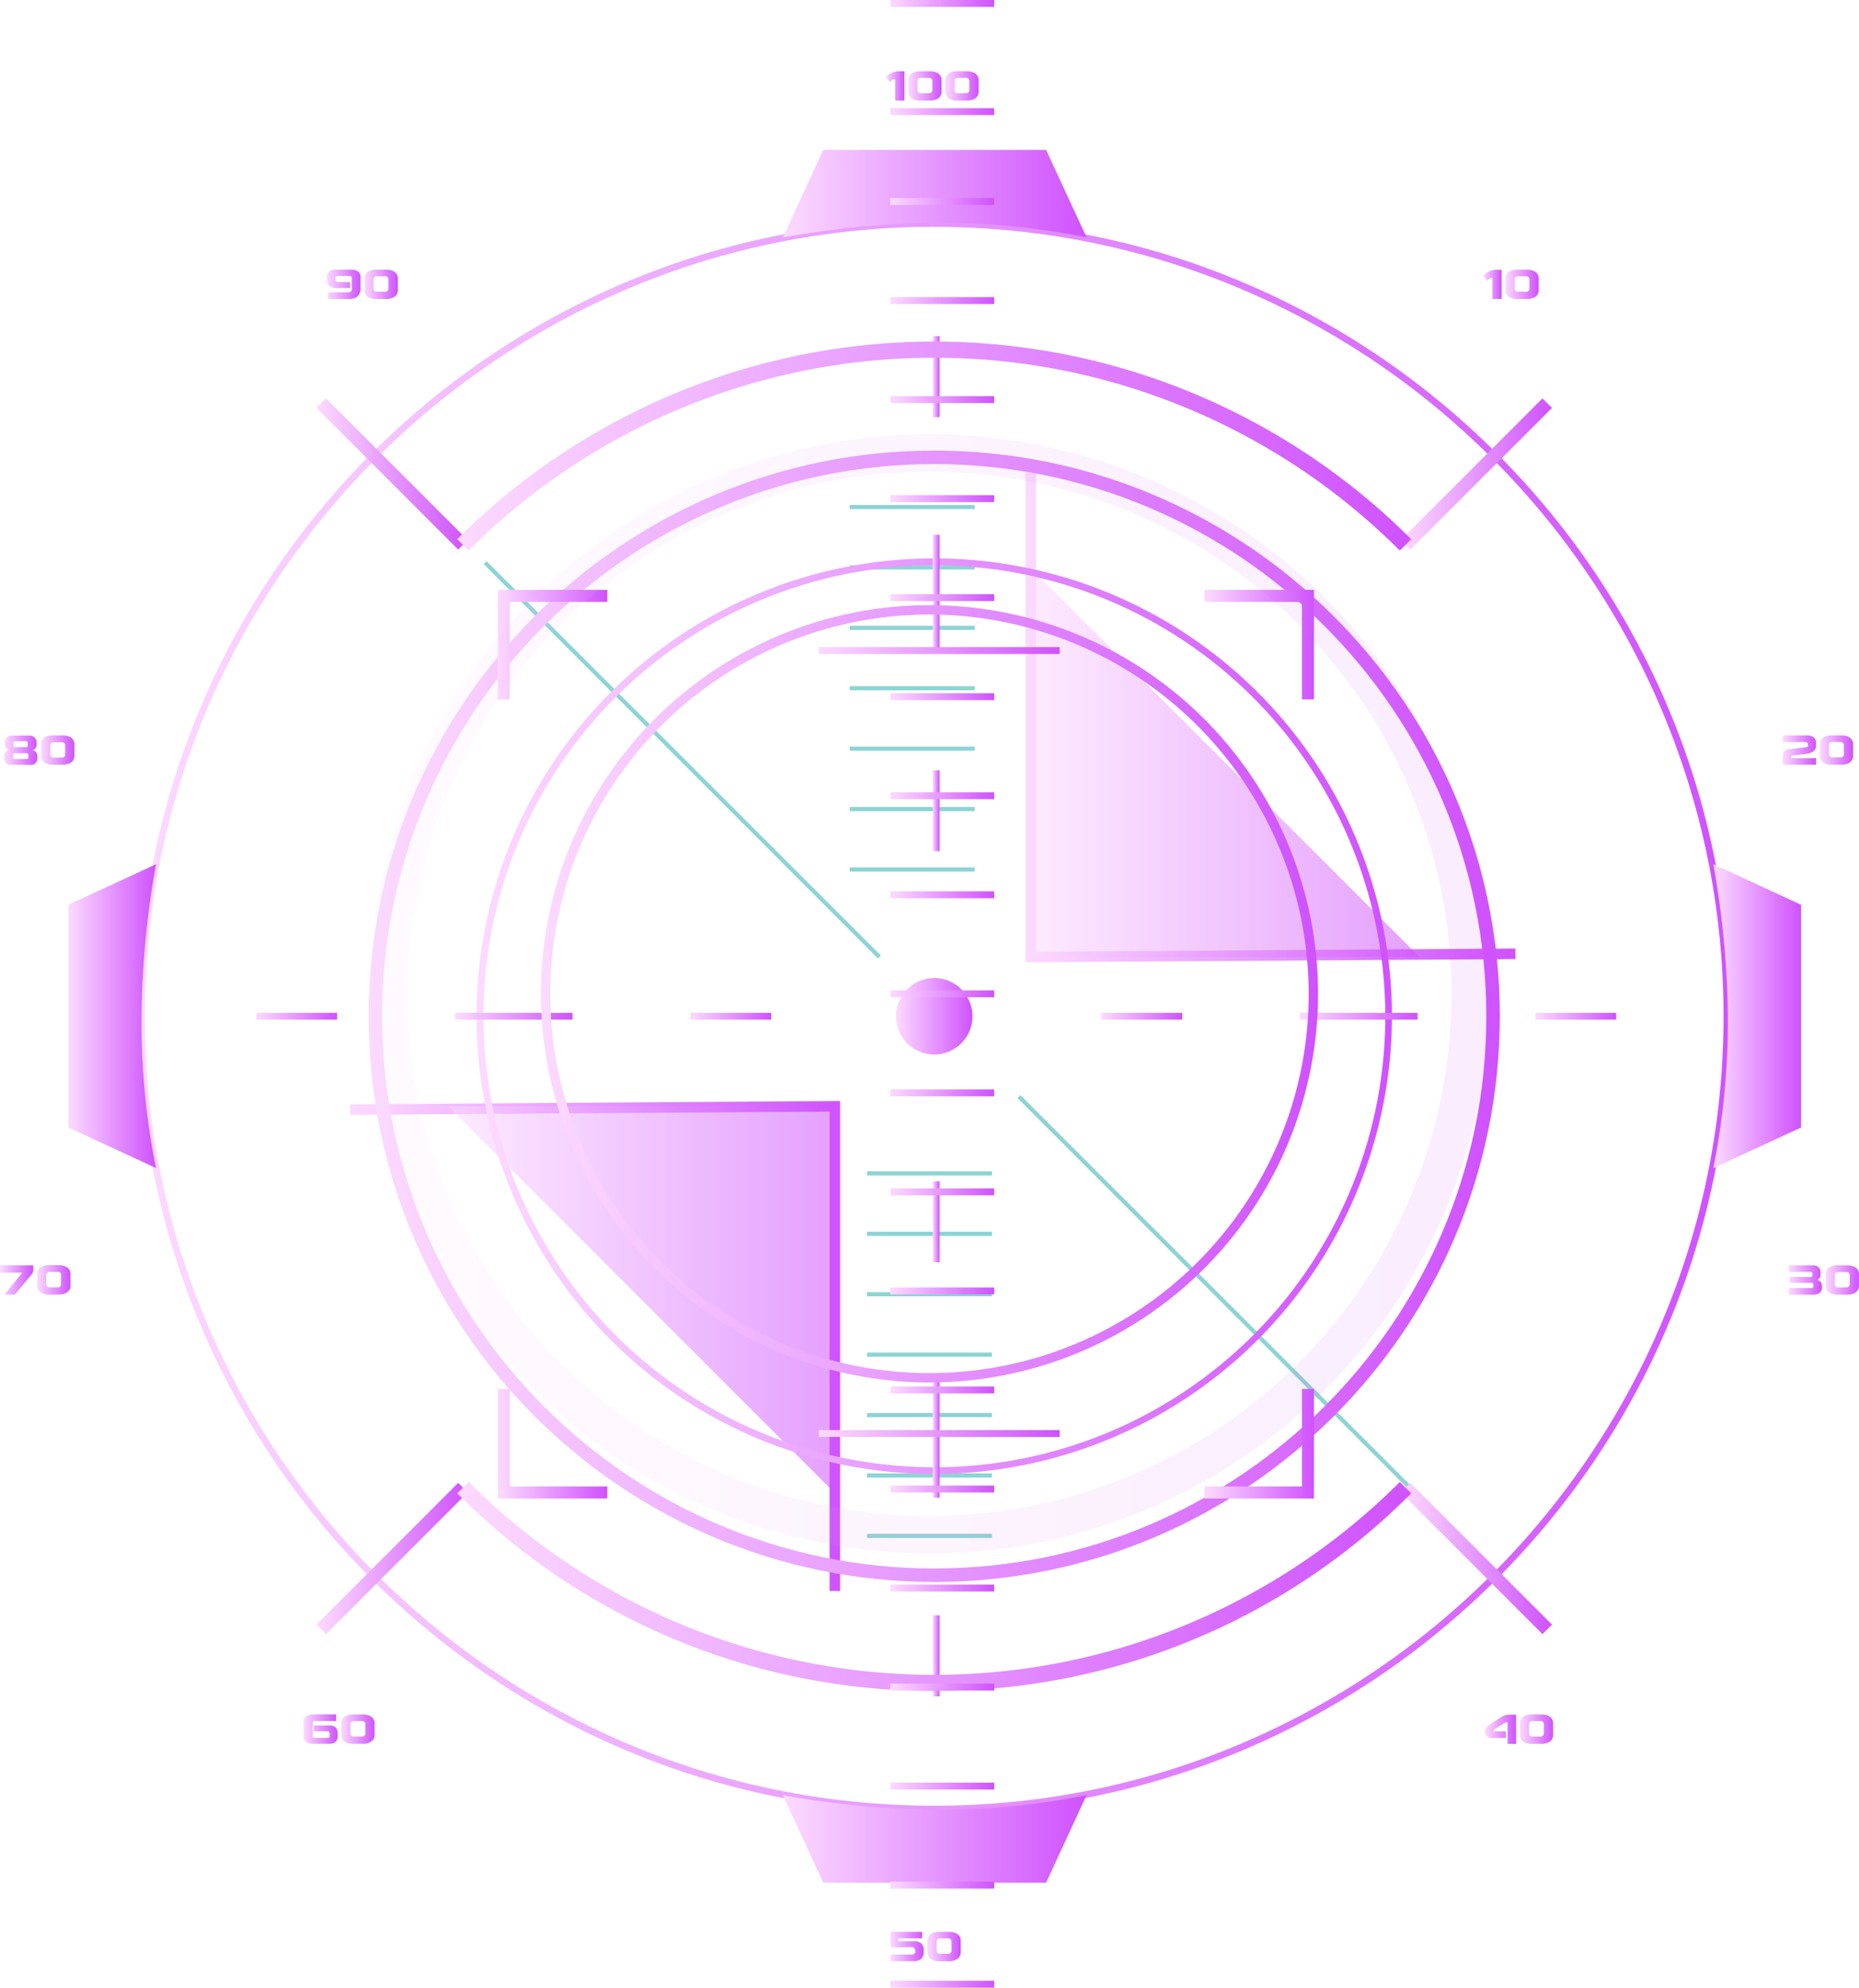 <svg xmlns="http://www.w3.org/2000/svg" xmlns:xlink="http://www.w3.org/1999/xlink" viewBox="0 0 458.95 490.62"><defs><style>.cls-1{mask:url(#mask);filter:url(#luminosity-noclip-8);}.cls-10,.cls-2,.cls-4,.cls-6,.cls-8{mix-blend-mode:multiply;}.cls-2{fill:url(#Безымянный_градиент_17);}.cls-11,.cls-3{mask:url(#mask-2);}.cls-4{fill:url(#linear-gradient);}.cls-12,.cls-5{mask:url(#mask-3);}.cls-6{fill:url(#linear-gradient-2);}.cls-7{mask:url(#mask-4);filter:url(#luminosity-noclip-9);}.cls-8{fill:url(#linear-gradient-3);}.cls-9{mask:url(#mask-5);filter:url(#luminosity-noclip-10);}.cls-10{fill:url(#linear-gradient-4);}.cls-11{filter:url(#luminosity-noclip-11);}.cls-12{filter:url(#luminosity-noclip-12);}.cls-13{fill:url(#New_Gradient_Swatch_7);}.cls-14{fill:url(#New_Gradient_Swatch_7-2);}.cls-15{opacity:0.55;}.cls-16{fill:url(#New_Gradient_Swatch_7-3);}.cls-17{fill:url(#New_Gradient_Swatch_7-4);}.cls-18,.cls-19,.cls-20,.cls-21,.cls-22,.cls-23,.cls-24,.cls-25,.cls-26,.cls-27,.cls-28,.cls-29,.cls-30,.cls-31,.cls-32,.cls-33{stroke:#8dd4d4;stroke-miterlimit:10;stroke-width:1.03px;}.cls-18{fill:url(#New_Gradient_Swatch_7-5);}.cls-19{fill:url(#New_Gradient_Swatch_7-6);}.cls-20{fill:url(#New_Gradient_Swatch_7-7);}.cls-21{fill:url(#New_Gradient_Swatch_7-8);}.cls-22{fill:url(#New_Gradient_Swatch_7-9);}.cls-23{fill:url(#New_Gradient_Swatch_7-10);}.cls-24{fill:url(#New_Gradient_Swatch_7-11);}.cls-25{fill:url(#New_Gradient_Swatch_7-12);}.cls-26{fill:url(#New_Gradient_Swatch_7-13);}.cls-27{fill:url(#New_Gradient_Swatch_7-14);}.cls-28{fill:url(#New_Gradient_Swatch_7-15);}.cls-29{fill:url(#New_Gradient_Swatch_7-16);}.cls-30{fill:url(#New_Gradient_Swatch_7-17);}.cls-31{fill:url(#New_Gradient_Swatch_7-18);}.cls-32{fill:url(#New_Gradient_Swatch_7-19);}.cls-33{fill:url(#New_Gradient_Swatch_7-20);}.cls-34{opacity:0.2;}.cls-35{mask:url(#mask-8);}.cls-36{fill:url(#New_Gradient_Swatch_7-21);}.cls-37{fill:url(#New_Gradient_Swatch_7-22);}.cls-38{fill:url(#New_Gradient_Swatch_7-23);}.cls-39{fill:url(#New_Gradient_Swatch_7-24);}.cls-40{fill:url(#New_Gradient_Swatch_7-25);}.cls-41{fill:url(#New_Gradient_Swatch_7-26);}.cls-42{fill:url(#New_Gradient_Swatch_7-27);}.cls-43{fill:url(#New_Gradient_Swatch_7-28);}.cls-44{fill:url(#New_Gradient_Swatch_7-29);}.cls-45{fill:url(#New_Gradient_Swatch_7-30);}.cls-46{fill:url(#New_Gradient_Swatch_7-31);}.cls-47{fill:url(#New_Gradient_Swatch_7-32);}.cls-48{fill:url(#New_Gradient_Swatch_7-33);}.cls-49{fill:url(#New_Gradient_Swatch_7-34);}.cls-50{fill:url(#New_Gradient_Swatch_7-35);}.cls-51{fill:url(#New_Gradient_Swatch_7-36);}.cls-52{fill:url(#New_Gradient_Swatch_7-37);}.cls-53{fill:url(#New_Gradient_Swatch_7-38);}.cls-54{fill:url(#New_Gradient_Swatch_7-39);}.cls-55{fill:url(#New_Gradient_Swatch_7-40);}.cls-56{fill:url(#New_Gradient_Swatch_7-41);}.cls-57{fill:url(#New_Gradient_Swatch_7-42);}.cls-58{fill:url(#New_Gradient_Swatch_7-43);}.cls-59{fill:url(#New_Gradient_Swatch_7-44);}.cls-60{fill:url(#New_Gradient_Swatch_7-45);}.cls-61{fill:url(#New_Gradient_Swatch_7-46);}.cls-62{fill:url(#New_Gradient_Swatch_7-47);}.cls-63{fill:url(#New_Gradient_Swatch_7-48);}.cls-64{fill:url(#New_Gradient_Swatch_7-49);}.cls-65{fill:url(#New_Gradient_Swatch_7-50);}.cls-66{fill:url(#New_Gradient_Swatch_7-51);}.cls-67{fill:url(#New_Gradient_Swatch_7-52);}.cls-68{fill:url(#New_Gradient_Swatch_7-53);}.cls-69{fill:url(#New_Gradient_Swatch_7-54);}.cls-70{fill:url(#New_Gradient_Swatch_7-55);}.cls-71{fill:url(#New_Gradient_Swatch_7-56);}.cls-72{fill:url(#New_Gradient_Swatch_7-57);}.cls-73{fill:url(#New_Gradient_Swatch_7-58);}.cls-74{fill:url(#New_Gradient_Swatch_7-59);}.cls-75{fill:url(#New_Gradient_Swatch_7-60);}.cls-76{fill:url(#New_Gradient_Swatch_7-61);}.cls-77{fill:url(#New_Gradient_Swatch_7-62);}.cls-78{fill:url(#New_Gradient_Swatch_7-63);}.cls-79{fill:url(#New_Gradient_Swatch_7-64);}.cls-80{fill:url(#New_Gradient_Swatch_7-65);}.cls-81{fill:url(#New_Gradient_Swatch_7-66);}.cls-82{fill:url(#New_Gradient_Swatch_7-67);}.cls-83{fill:url(#New_Gradient_Swatch_7-68);}.cls-84{fill:url(#New_Gradient_Swatch_7-69);}.cls-85{fill:url(#New_Gradient_Swatch_7-70);}.cls-86{fill:url(#New_Gradient_Swatch_7-71);}.cls-87{fill:url(#New_Gradient_Swatch_7-72);}.cls-88{fill:url(#New_Gradient_Swatch_7-73);}.cls-89{fill:url(#New_Gradient_Swatch_7-74);}.cls-90{fill:url(#New_Gradient_Swatch_7-75);}.cls-91{fill:url(#New_Gradient_Swatch_7-76);}.cls-92{fill:url(#New_Gradient_Swatch_7-77);}.cls-93{fill:url(#New_Gradient_Swatch_7-78);}.cls-94{fill:url(#New_Gradient_Swatch_7-79);}.cls-95{fill:url(#New_Gradient_Swatch_7-80);}.cls-96{fill:url(#New_Gradient_Swatch_7-81);}.cls-97{fill:url(#New_Gradient_Swatch_7-82);}.cls-98{fill:url(#New_Gradient_Swatch_7-83);}.cls-99{fill:url(#New_Gradient_Swatch_7-84);}.cls-100{fill:url(#New_Gradient_Swatch_7-85);}.cls-101{fill:url(#New_Gradient_Swatch_7-86);}.cls-102{fill:url(#New_Gradient_Swatch_7-87);}.cls-103{fill:url(#New_Gradient_Swatch_7-88);}.cls-104{fill:url(#New_Gradient_Swatch_7-89);}.cls-105{fill:url(#New_Gradient_Swatch_7-90);}.cls-106{fill:url(#New_Gradient_Swatch_7-91);}.cls-107{fill:url(#New_Gradient_Swatch_7-92);}.cls-108{fill:url(#New_Gradient_Swatch_7-93);}.cls-109{fill:url(#New_Gradient_Swatch_7-94);}.cls-110{fill:url(#New_Gradient_Swatch_7-95);}.cls-111{fill:url(#New_Gradient_Swatch_7-96);}.cls-112{opacity:0.1;fill:url(#New_Gradient_Swatch_7-97);}.cls-113{mask:url(#mask-9);}.cls-114{fill:url(#New_Gradient_Swatch_7-98);}.cls-115{mask:url(#mask-10);}.cls-116{fill:url(#New_Gradient_Swatch_7-99);}.cls-117{opacity:0.4;}.cls-118{mask:url(#mask-11);}.cls-119{fill:url(#New_Gradient_Swatch_7-100);}.cls-120{mask:url(#mask-12);}.cls-121{fill:url(#New_Gradient_Swatch_7-101);}.cls-122{filter:url(#luminosity-noclip-5);}.cls-123{filter:url(#luminosity-noclip-4);}.cls-124{filter:url(#luminosity-noclip-3);}.cls-125{filter:url(#luminosity-noclip-2);}.cls-126{filter:url(#luminosity-noclip);}</style><filter id="luminosity-noclip" x="34.94" y="-8436.77" width="391.41" height="32766" filterUnits="userSpaceOnUse" color-interpolation-filters="sRGB"><feFlood flood-color="#fff" result="bg"/><feBlend in="SourceGraphic" in2="bg"/></filter><mask id="mask" x="34.94" y="-8436.77" width="391.41" height="32766" maskUnits="userSpaceOnUse"><g class="cls-126"/></mask><radialGradient id="Безымянный_градиент_17" cx="230.64" cy="250.85" r="195.7" gradientUnits="userSpaceOnUse"><stop offset="0" stop-color="#fff"/><stop offset="0.12" stop-color="#fbfbfb"/><stop offset="0.25" stop-color="#eee"/><stop offset="0.37" stop-color="#dadada"/><stop offset="0.5" stop-color="#bcbcbc"/><stop offset="0.63" stop-color="#979797"/><stop offset="0.76" stop-color="#696969"/><stop offset="0.89" stop-color="#343434"/><stop offset="1"/></radialGradient><filter id="luminosity-noclip-2" x="250.15" y="-8436.77" width="93.62" height="32766" filterUnits="userSpaceOnUse" color-interpolation-filters="sRGB"><feFlood flood-color="#fff" result="bg"/><feBlend in="SourceGraphic" in2="bg"/></filter><mask id="mask-2" x="250.15" y="-8436.77" width="93.62" height="32766" maskUnits="userSpaceOnUse"><g class="cls-125"/></mask><linearGradient id="linear-gradient" x1="312.51" y1="162.27" x2="250.74" y2="224.05" gradientUnits="userSpaceOnUse"><stop offset="0" stop-color="#fff"/><stop offset="0.03" stop-color="#ededed"/><stop offset="0.14" stop-color="#b6b6b6"/><stop offset="0.26" stop-color="#868686"/><stop offset="0.37" stop-color="#5d5d5d"/><stop offset="0.49" stop-color="#3b3b3b"/><stop offset="0.61" stop-color="#212121"/><stop offset="0.73" stop-color="#0f0f0f"/><stop offset="0.86" stop-color="#040404"/><stop offset="1"/></linearGradient><filter id="luminosity-noclip-3" x="115.17" y="-8436.77" width="93.62" height="32766" filterUnits="userSpaceOnUse" color-interpolation-filters="sRGB"><feFlood flood-color="#fff" result="bg"/><feBlend in="SourceGraphic" in2="bg"/></filter><mask id="mask-3" x="115.17" y="-8436.77" width="93.62" height="32766" maskUnits="userSpaceOnUse"><g class="cls-124"/></mask><linearGradient id="linear-gradient-2" x1="-875.74" y1="-833.25" x2="-937.51" y2="-771.48" gradientTransform="translate(-729.3 -504.91) rotate(180)" xlink:href="#linear-gradient"/><filter id="luminosity-noclip-4" x="243.82" y="-8436.77" width="64.93" height="32766" filterUnits="userSpaceOnUse" color-interpolation-filters="sRGB"><feFlood flood-color="#fff" result="bg"/><feBlend in="SourceGraphic" in2="bg"/></filter><mask id="mask-4" x="243.82" y="-8436.77" width="64.93" height="32766" maskUnits="userSpaceOnUse"><g class="cls-123"/></mask><linearGradient id="linear-gradient-3" x1="287.06" y1="187.72" x2="244.22" y2="230.56" xlink:href="#linear-gradient"/><filter id="luminosity-noclip-5" x="150.2" y="-8436.77" width="64.93" height="32766" filterUnits="userSpaceOnUse" color-interpolation-filters="sRGB"><feFlood flood-color="#fff" result="bg"/><feBlend in="SourceGraphic" in2="bg"/></filter><mask id="mask-5" x="150.2" y="-8436.77" width="64.93" height="32766" maskUnits="userSpaceOnUse"><g class="cls-122"/></mask><linearGradient id="linear-gradient-4" x1="-901.19" y1="-807.8" x2="-944.03" y2="-764.96" gradientTransform="translate(-729.3 -504.91) rotate(180)" xlink:href="#linear-gradient"/><linearGradient id="New_Gradient_Swatch_7" x1="253.18" y1="177.07" x2="374.13" y2="177.07" gradientUnits="userSpaceOnUse"><stop offset="0" stop-color="#fcdaff"/><stop offset="1" stop-color="#cf52fe"/></linearGradient><linearGradient id="New_Gradient_Swatch_7-2" x1="86.45" y1="332.24" x2="207.39" y2="332.24" xlink:href="#New_Gradient_Swatch_7"/><linearGradient id="New_Gradient_Swatch_7-3" x1="254.74" y1="188.38" x2="350.44" y2="188.38" xlink:href="#New_Gradient_Swatch_7"/><linearGradient id="New_Gradient_Swatch_7-4" x1="110.65" y1="320.92" x2="206.36" y2="320.92" xlink:href="#New_Gradient_Swatch_7"/><linearGradient id="New_Gradient_Swatch_7-5" x1="119.76" y1="187.56" x2="217.11" y2="187.56" xlink:href="#New_Gradient_Swatch_7"/><linearGradient id="New_Gradient_Swatch_7-6" x1="251.55" y1="319.35" x2="348.9" y2="319.35" xlink:href="#New_Gradient_Swatch_7"/><linearGradient id="New_Gradient_Swatch_7-7" x1="209.78" y1="214.62" x2="240.63" y2="214.62" xlink:href="#New_Gradient_Swatch_7"/><linearGradient id="New_Gradient_Swatch_7-8" x1="209.78" y1="199.71" x2="240.63" y2="199.71" xlink:href="#New_Gradient_Swatch_7"/><linearGradient id="New_Gradient_Swatch_7-9" x1="209.78" y1="184.8" x2="240.63" y2="184.8" xlink:href="#New_Gradient_Swatch_7"/><linearGradient id="New_Gradient_Swatch_7-10" x1="209.78" y1="169.88" x2="240.63" y2="169.88" xlink:href="#New_Gradient_Swatch_7"/><linearGradient id="New_Gradient_Swatch_7-11" x1="209.78" y1="154.97" x2="240.63" y2="154.97" xlink:href="#New_Gradient_Swatch_7"/><linearGradient id="New_Gradient_Swatch_7-12" x1="209.78" y1="140.06" x2="240.63" y2="140.06" xlink:href="#New_Gradient_Swatch_7"/><linearGradient id="New_Gradient_Swatch_7-13" x1="209.78" y1="125.15" x2="240.63" y2="125.15" xlink:href="#New_Gradient_Swatch_7"/><linearGradient id="New_Gradient_Swatch_7-14" x1="214.05" y1="379.11" x2="244.9" y2="379.11" xlink:href="#New_Gradient_Swatch_7"/><linearGradient id="New_Gradient_Swatch_7-15" x1="214.05" y1="364.2" x2="244.9" y2="364.2" xlink:href="#New_Gradient_Swatch_7"/><linearGradient id="New_Gradient_Swatch_7-16" x1="214.05" y1="349.29" x2="244.9" y2="349.29" xlink:href="#New_Gradient_Swatch_7"/><linearGradient id="New_Gradient_Swatch_7-17" x1="214.05" y1="334.37" x2="244.9" y2="334.37" xlink:href="#New_Gradient_Swatch_7"/><linearGradient id="New_Gradient_Swatch_7-18" x1="214.05" y1="319.46" x2="244.9" y2="319.46" xlink:href="#New_Gradient_Swatch_7"/><linearGradient id="New_Gradient_Swatch_7-19" x1="214.05" y1="304.55" x2="244.9" y2="304.55" xlink:href="#New_Gradient_Swatch_7"/><linearGradient id="New_Gradient_Swatch_7-20" x1="214.05" y1="289.64" x2="244.9" y2="289.64" xlink:href="#New_Gradient_Swatch_7"/><filter id="luminosity-noclip-8" x="34.94" y="55.14" width="391.41" height="391.41" filterUnits="userSpaceOnUse" color-interpolation-filters="sRGB"><feFlood flood-color="#fff" result="bg"/><feBlend in="SourceGraphic" in2="bg"/></filter><mask id="mask-8" x="34.94" y="55.14" width="391.41" height="391.41" maskUnits="userSpaceOnUse"><g class="cls-1"><circle class="cls-2" cx="230.64" cy="250.85" r="195.7"/></g></mask><linearGradient id="New_Gradient_Swatch_7-21" x1="34.94" y1="250.85" x2="426.34" y2="250.85" xlink:href="#New_Gradient_Swatch_7"/><linearGradient id="New_Gradient_Swatch_7-22" x1="34.11" y1="250.85" x2="427.18" y2="250.85" xlink:href="#New_Gradient_Swatch_7"/><linearGradient id="New_Gradient_Swatch_7-23" x1="117.66" y1="250.85" x2="343.62" y2="250.85" xlink:href="#New_Gradient_Swatch_7"/><linearGradient id="New_Gradient_Swatch_7-24" x1="91.01" y1="250.85" x2="370.27" y2="250.85" xlink:href="#New_Gradient_Swatch_7"/><linearGradient id="New_Gradient_Swatch_7-25" x1="16.9" y1="250.85" x2="38.52" y2="250.85" xlink:href="#New_Gradient_Swatch_7"/><linearGradient id="New_Gradient_Swatch_7-26" x1="423.04" y1="250.85" x2="444.67" y2="250.85" xlink:href="#New_Gradient_Swatch_7"/><linearGradient id="New_Gradient_Swatch_7-27" x1="193.31" y1="453.92" x2="268.26" y2="453.92" xlink:href="#New_Gradient_Swatch_7"/><linearGradient id="New_Gradient_Swatch_7-28" x1="193.31" y1="47.78" x2="268.26" y2="47.78" xlink:href="#New_Gradient_Swatch_7"/><linearGradient id="New_Gradient_Swatch_7-29" x1="63.25" y1="250.85" x2="83.24" y2="250.85" xlink:href="#New_Gradient_Swatch_7"/><linearGradient id="New_Gradient_Swatch_7-30" x1="112.29" y1="250.85" x2="141.35" y2="250.85" xlink:href="#New_Gradient_Swatch_7"/><linearGradient id="New_Gradient_Swatch_7-31" x1="170.4" y1="250.85" x2="190.39" y2="250.85" xlink:href="#New_Gradient_Swatch_7"/><linearGradient id="New_Gradient_Swatch_7-32" x1="271.88" y1="250.85" x2="291.86" y2="250.85" xlink:href="#New_Gradient_Swatch_7"/><linearGradient id="New_Gradient_Swatch_7-33" x1="320.92" y1="250.85" x2="349.97" y2="250.85" xlink:href="#New_Gradient_Swatch_7"/><linearGradient id="New_Gradient_Swatch_7-34" x1="379.03" y1="250.85" x2="399.01" y2="250.85" xlink:href="#New_Gradient_Swatch_7"/><linearGradient id="New_Gradient_Swatch_7-35" x1="230.3" y1="408.73" x2="231.97" y2="408.73" xlink:href="#New_Gradient_Swatch_7"/><linearGradient id="New_Gradient_Swatch_7-36" x1="230.3" y1="355.16" x2="231.97" y2="355.16" xlink:href="#New_Gradient_Swatch_7"/><linearGradient id="New_Gradient_Swatch_7-37" x1="230.3" y1="301.58" x2="231.97" y2="301.58" xlink:href="#New_Gradient_Swatch_7"/><linearGradient id="New_Gradient_Swatch_7-38" x1="230.3" y1="200.11" x2="231.97" y2="200.11" xlink:href="#New_Gradient_Swatch_7"/><linearGradient id="New_Gradient_Swatch_7-39" x1="230.3" y1="146.54" x2="231.97" y2="146.54" xlink:href="#New_Gradient_Swatch_7"/><linearGradient id="New_Gradient_Swatch_7-40" x1="230.3" y1="92.96" x2="231.97" y2="92.96" xlink:href="#New_Gradient_Swatch_7"/><linearGradient id="New_Gradient_Swatch_7-41" x1="345.82" y1="117" x2="383.15" y2="117" gradientTransform="translate(189.49 -223.46) rotate(45)" xlink:href="#New_Gradient_Swatch_7"/><linearGradient id="New_Gradient_Swatch_7-42" x1="78.13" y1="384.69" x2="115.47" y2="384.69" gradientTransform="translate(300.37 44.23) rotate(45)" xlink:href="#New_Gradient_Swatch_7"/><linearGradient id="New_Gradient_Swatch_7-43" x1="345.81" y1="384.69" x2="383.15" y2="384.69" gradientTransform="translate(378.78 -145.06) rotate(45)" xlink:href="#New_Gradient_Swatch_7"/><linearGradient id="New_Gradient_Swatch_7-44" x1="78.13" y1="117" x2="115.46" y2="117" gradientTransform="translate(111.08 -34.17) rotate(45)" xlink:href="#New_Gradient_Swatch_7"/><linearGradient id="New_Gradient_Swatch_7-45" x1="221.2" y1="250.85" x2="240.08" y2="250.85" xlink:href="#New_Gradient_Swatch_7"/><linearGradient id="New_Gradient_Swatch_7-46" x1="112.89" y1="391.59" x2="348.4" y2="391.59" xlink:href="#New_Gradient_Swatch_7"/><linearGradient id="New_Gradient_Swatch_7-47" x1="112.88" y1="110.11" x2="348.39" y2="110.11" xlink:href="#New_Gradient_Swatch_7"/><linearGradient id="New_Gradient_Swatch_7-48" x1="297.34" y1="159.12" x2="324.38" y2="159.12" xlink:href="#New_Gradient_Swatch_7"/><linearGradient id="New_Gradient_Swatch_7-49" x1="297.34" y1="356.36" x2="324.38" y2="356.36" xlink:href="#New_Gradient_Swatch_7"/><linearGradient id="New_Gradient_Swatch_7-50" x1="122.89" y1="356.36" x2="149.93" y2="356.36" xlink:href="#New_Gradient_Swatch_7"/><linearGradient id="New_Gradient_Swatch_7-51" x1="122.89" y1="159.12" x2="149.93" y2="159.12" xlink:href="#New_Gradient_Swatch_7"/><linearGradient id="New_Gradient_Swatch_7-52" x1="219.79" y1="0.85" x2="245.44" y2="0.85" xlink:href="#New_Gradient_Swatch_7"/><linearGradient id="New_Gradient_Swatch_7-53" x1="219.79" y1="27.55" x2="245.44" y2="27.55" xlink:href="#New_Gradient_Swatch_7"/><linearGradient id="New_Gradient_Swatch_7-54" x1="219.79" y1="49.74" x2="245.44" y2="49.74" xlink:href="#New_Gradient_Swatch_7"/><linearGradient id="New_Gradient_Swatch_7-55" x1="219.79" y1="74.19" x2="245.44" y2="74.19" xlink:href="#New_Gradient_Swatch_7"/><linearGradient id="New_Gradient_Swatch_7-56" x1="219.79" y1="98.63" x2="245.44" y2="98.63" xlink:href="#New_Gradient_Swatch_7"/><linearGradient id="New_Gradient_Swatch_7-57" x1="219.79" y1="123.08" x2="245.44" y2="123.08" xlink:href="#New_Gradient_Swatch_7"/><linearGradient id="New_Gradient_Swatch_7-58" x1="219.79" y1="147.53" x2="245.44" y2="147.53" xlink:href="#New_Gradient_Swatch_7"/><linearGradient id="New_Gradient_Swatch_7-59" x1="219.79" y1="171.97" x2="245.44" y2="171.97" xlink:href="#New_Gradient_Swatch_7"/><linearGradient id="New_Gradient_Swatch_7-60" x1="219.79" y1="196.42" x2="245.44" y2="196.42" xlink:href="#New_Gradient_Swatch_7"/><linearGradient id="New_Gradient_Swatch_7-61" x1="219.79" y1="220.86" x2="245.44" y2="220.86" xlink:href="#New_Gradient_Swatch_7"/><linearGradient id="New_Gradient_Swatch_7-62" x1="219.79" y1="245.31" x2="245.44" y2="245.31" xlink:href="#New_Gradient_Swatch_7"/><linearGradient id="New_Gradient_Swatch_7-63" x1="219.79" y1="269.75" x2="245.44" y2="269.75" xlink:href="#New_Gradient_Swatch_7"/><linearGradient id="New_Gradient_Swatch_7-64" x1="219.79" y1="294.2" x2="245.44" y2="294.2" xlink:href="#New_Gradient_Swatch_7"/><linearGradient id="New_Gradient_Swatch_7-65" x1="219.79" y1="318.65" x2="245.44" y2="318.65" xlink:href="#New_Gradient_Swatch_7"/><linearGradient id="New_Gradient_Swatch_7-66" x1="219.79" y1="343.09" x2="245.44" y2="343.09" xlink:href="#New_Gradient_Swatch_7"/><linearGradient id="New_Gradient_Swatch_7-67" x1="219.79" y1="367.54" x2="245.44" y2="367.54" xlink:href="#New_Gradient_Swatch_7"/><linearGradient id="New_Gradient_Swatch_7-68" x1="219.79" y1="391.98" x2="245.44" y2="391.98" xlink:href="#New_Gradient_Swatch_7"/><linearGradient id="New_Gradient_Swatch_7-69" x1="219.79" y1="416.43" x2="245.44" y2="416.43" xlink:href="#New_Gradient_Swatch_7"/><linearGradient id="New_Gradient_Swatch_7-70" x1="219.79" y1="440.87" x2="245.44" y2="440.87" xlink:href="#New_Gradient_Swatch_7"/><linearGradient id="New_Gradient_Swatch_7-71" x1="219.79" y1="465.32" x2="245.44" y2="465.32" xlink:href="#New_Gradient_Swatch_7"/><linearGradient id="New_Gradient_Swatch_7-72" x1="219.79" y1="489.77" x2="245.44" y2="489.77" xlink:href="#New_Gradient_Swatch_7"/><linearGradient id="New_Gradient_Swatch_7-73" x1="202.15" y1="160.58" x2="261.6" y2="160.58" xlink:href="#New_Gradient_Swatch_7"/><linearGradient id="New_Gradient_Swatch_7-74" x1="202.15" y1="353.84" x2="261.6" y2="353.84" xlink:href="#New_Gradient_Swatch_7"/><linearGradient id="New_Gradient_Swatch_7-75" x1="366.17" y1="70.18" x2="370.73" y2="70.18" xlink:href="#New_Gradient_Swatch_7"/><linearGradient id="New_Gradient_Swatch_7-76" x1="371.65" y1="70.18" x2="379.87" y2="70.18" xlink:href="#New_Gradient_Swatch_7"/><linearGradient id="New_Gradient_Swatch_7-77" x1="440.13" y1="185.14" x2="448.35" y2="185.14" xlink:href="#New_Gradient_Swatch_7"/><linearGradient id="New_Gradient_Swatch_7-78" x1="449.27" y1="185.14" x2="457.49" y2="185.14" xlink:href="#New_Gradient_Swatch_7"/><linearGradient id="New_Gradient_Swatch_7-79" x1="441.59" y1="315.95" x2="449.81" y2="315.95" xlink:href="#New_Gradient_Swatch_7"/><linearGradient id="New_Gradient_Swatch_7-80" x1="450.72" y1="315.95" x2="458.95" y2="315.95" xlink:href="#New_Gradient_Swatch_7"/><linearGradient id="New_Gradient_Swatch_7-81" x1="366.62" y1="426.82" x2="374.29" y2="426.82" xlink:href="#New_Gradient_Swatch_7"/><linearGradient id="New_Gradient_Swatch_7-82" x1="375.21" y1="426.82" x2="383.43" y2="426.82" xlink:href="#New_Gradient_Swatch_7"/><linearGradient id="New_Gradient_Swatch_7-83" x1="219.82" y1="480.47" x2="228.04" y2="480.47" xlink:href="#New_Gradient_Swatch_7"/><linearGradient id="New_Gradient_Swatch_7-84" x1="228.96" y1="480.47" x2="237.18" y2="480.47" xlink:href="#New_Gradient_Swatch_7"/><linearGradient id="New_Gradient_Swatch_7-85" x1="74.94" y1="426.82" x2="83.34" y2="426.82" xlink:href="#New_Gradient_Swatch_7"/><linearGradient id="New_Gradient_Swatch_7-86" x1="84.25" y1="426.82" x2="92.48" y2="426.82" xlink:href="#New_Gradient_Swatch_7"/><linearGradient id="New_Gradient_Swatch_7-87" x1="0" y1="315.95" x2="8.22" y2="315.95" xlink:href="#New_Gradient_Swatch_7"/><linearGradient id="New_Gradient_Swatch_7-88" x1="9.14" y1="315.95" x2="17.36" y2="315.95" xlink:href="#New_Gradient_Swatch_7"/><linearGradient id="New_Gradient_Swatch_7-89" x1="1.01" y1="185.14" x2="9.23" y2="185.14" xlink:href="#New_Gradient_Swatch_7"/><linearGradient id="New_Gradient_Swatch_7-90" x1="10.14" y1="185.14" x2="18.37" y2="185.14" xlink:href="#New_Gradient_Swatch_7"/><linearGradient id="New_Gradient_Swatch_7-91" x1="80.68" y1="70.18" x2="89.04" y2="70.18" xlink:href="#New_Gradient_Swatch_7"/><linearGradient id="New_Gradient_Swatch_7-92" x1="89.95" y1="70.18" x2="98.17" y2="70.18" xlink:href="#New_Gradient_Swatch_7"/><linearGradient id="New_Gradient_Swatch_7-93" x1="218.75" y1="21.21" x2="223.32" y2="21.21" xlink:href="#New_Gradient_Swatch_7"/><linearGradient id="New_Gradient_Swatch_7-94" x1="224.23" y1="21.21" x2="232.45" y2="21.21" xlink:href="#New_Gradient_Swatch_7"/><linearGradient id="New_Gradient_Swatch_7-95" x1="233.37" y1="21.21" x2="241.59" y2="21.21" xlink:href="#New_Gradient_Swatch_7"/><linearGradient id="New_Gradient_Swatch_7-96" x1="133.54" y1="245.31" x2="325.4" y2="245.31" xlink:href="#New_Gradient_Swatch_7"/><linearGradient id="New_Gradient_Swatch_7-97" x1="91.36" y1="245.31" x2="367.59" y2="245.31" xlink:href="#New_Gradient_Swatch_7"/><filter id="luminosity-noclip-9" x="243.82" y="166.84" width="64.93" height="63.32" filterUnits="userSpaceOnUse" color-interpolation-filters="sRGB"><feFlood flood-color="#fff" result="bg"/><feBlend in="SourceGraphic" in2="bg"/></filter><mask id="mask-9" x="243.82" y="166.84" width="64.93" height="63.32" maskUnits="userSpaceOnUse"><g class="cls-7"><path class="cls-8" d="M308.75,230.16a75.08,75.08,0,0,0-64.93-63.32v63.32Z"/></g></mask><linearGradient id="New_Gradient_Swatch_7-98" x1="243.82" y1="198.5" x2="308.75" y2="198.5" xlink:href="#New_Gradient_Swatch_7"/><filter id="luminosity-noclip-10" x="150.2" y="260.46" width="64.93" height="63.32" filterUnits="userSpaceOnUse" color-interpolation-filters="sRGB"><feFlood flood-color="#fff" result="bg"/><feBlend in="SourceGraphic" in2="bg"/></filter><mask id="mask-10" x="150.2" y="260.46" width="64.93" height="63.32" maskUnits="userSpaceOnUse"><g class="cls-9"><path class="cls-10" d="M150.2,260.46a75.09,75.09,0,0,0,64.93,63.32V260.46Z"/></g></mask><linearGradient id="New_Gradient_Swatch_7-99" x1="150.2" y1="292.12" x2="215.13" y2="292.12" xlink:href="#New_Gradient_Swatch_7"/><filter id="luminosity-noclip-11" x="250.15" y="132.16" width="93.62" height="91.3" filterUnits="userSpaceOnUse" color-interpolation-filters="sRGB"><feFlood flood-color="#fff" result="bg"/><feBlend in="SourceGraphic" in2="bg"/></filter><mask id="mask-11" x="250.15" y="132.16" width="93.62" height="91.3" maskUnits="userSpaceOnUse"><g class="cls-11"><path class="cls-4" d="M343.78,223.47a108.28,108.28,0,0,0-93.63-91.31v91.31Z"/></g></mask><linearGradient id="New_Gradient_Swatch_7-100" x1="250.15" y1="177.82" x2="343.78" y2="177.82" xlink:href="#New_Gradient_Swatch_7"/><filter id="luminosity-noclip-12" x="115.17" y="267.15" width="93.62" height="91.3" filterUnits="userSpaceOnUse" color-interpolation-filters="sRGB"><feFlood flood-color="#fff" result="bg"/><feBlend in="SourceGraphic" in2="bg"/></filter><mask id="mask-12" x="115.17" y="267.15" width="93.62" height="91.3" maskUnits="userSpaceOnUse"><g class="cls-12"><path class="cls-6" d="M115.17,267.15a108.26,108.26,0,0,0,93.62,91.3v-91.3Z"/></g></mask><linearGradient id="New_Gradient_Swatch_7-101" x1="115.17" y1="312.8" x2="208.79" y2="312.8" xlink:href="#New_Gradient_Swatch_7"/></defs><title>circle_11_purple</title><g id="Layer_2" data-name="Layer 2"><g id="Layer_1-2" data-name="Layer 1"><polygon class="cls-13" points="253.18 237.54 253.18 116.6 255.78 116.6 255.78 234.93 374.11 234.13 374.13 236.73 253.18 237.54"/><polygon class="cls-14" points="86.45 272.58 207.4 271.77 207.4 392.71 204.8 392.71 204.8 274.38 86.47 275.17 86.45 272.58"/><g class="cls-15"><polygon class="cls-16" points="254.74 140.53 254.74 236.23 350.44 236.23 254.74 140.53"/></g><g class="cls-15"><polygon class="cls-17" points="206.35 273.07 110.65 273.07 206.35 368.78 206.35 273.07"/></g><line class="cls-18" x1="217.11" y1="236.23" x2="119.76" y2="138.88"/><line class="cls-19" x1="348.9" y1="368.03" x2="251.55" y2="270.68"/><line class="cls-20" x1="209.78" y1="214.62" x2="240.63" y2="214.62"/><line class="cls-21" x1="209.78" y1="199.71" x2="240.63" y2="199.71"/><line class="cls-22" x1="209.78" y1="184.8" x2="240.63" y2="184.8"/><line class="cls-23" x1="209.78" y1="169.88" x2="240.63" y2="169.88"/><line class="cls-24" x1="209.78" y1="154.97" x2="240.63" y2="154.97"/><line class="cls-25" x1="209.78" y1="140.06" x2="240.63" y2="140.06"/><line class="cls-26" x1="209.78" y1="125.15" x2="240.63" y2="125.15"/><line class="cls-27" x1="214.05" y1="379.11" x2="244.9" y2="379.11"/><line class="cls-28" x1="214.05" y1="364.2" x2="244.9" y2="364.2"/><line class="cls-29" x1="214.05" y1="349.29" x2="244.9" y2="349.29"/><line class="cls-30" x1="214.05" y1="334.37" x2="244.9" y2="334.37"/><line class="cls-31" x1="214.05" y1="319.46" x2="244.9" y2="319.46"/><line class="cls-32" x1="214.05" y1="304.55" x2="244.9" y2="304.55"/><line class="cls-33" x1="214.05" y1="289.64" x2="244.9" y2="289.64"/><g class="cls-34"><g class="cls-35"><circle class="cls-36" cx="230.64" cy="250.85" r="195.7"/></g></g><path class="cls-37" d="M230.64,447.38c-108.37,0-196.53-88.16-196.53-196.53S122.27,54.31,230.64,54.31s196.54,88.17,196.54,196.54S339,447.38,230.64,447.38Zm0-391.4C123.19,56,35.77,143.4,35.77,250.85s87.42,194.87,194.87,194.87S425.51,358.3,425.51,250.85,338.09,56,230.64,56Z"/><path class="cls-38" d="M230.64,363.83a113,113,0,1,1,113-113A113.1,113.1,0,0,1,230.64,363.83Zm0-224.3A111.32,111.32,0,1,0,342,250.85,111.44,111.44,0,0,0,230.64,139.53Z"/><path class="cls-39" d="M230.64,390.48c-77,0-139.63-62.64-139.63-139.63s62.64-139.63,139.63-139.63,139.63,62.64,139.63,139.63S307.63,390.48,230.64,390.48Zm0-275.93c-75.15,0-136.3,61.14-136.3,136.3s61.15,136.3,136.3,136.3,136.3-61.15,136.3-136.3S305.8,114.55,230.64,114.55Z"/><path class="cls-40" d="M38.52,288.32l-21.62-10v-55l21.62-10a224.72,224.72,0,0,0-3.58,37.48A183.94,183.94,0,0,0,38.52,288.32Z"/><path class="cls-41" d="M423,288.32l21.63-10v-55l-21.63-10a224.72,224.72,0,0,1,3.58,37.48A183.94,183.94,0,0,1,423,288.32Z"/><path class="cls-42" d="M268.26,443.1l-10,21.63h-55l-10-21.63a223.92,223.92,0,0,0,37.47,3.59A184.52,184.52,0,0,0,268.26,443.1Z"/><path class="cls-43" d="M268.26,58.59,258.26,37h-55l-10,21.63A224.52,224.52,0,0,1,230.78,55,184.06,184.06,0,0,1,268.26,58.59Z"/><rect class="cls-44" x="63.25" y="250.01" width="19.99" height="1.67"/><rect class="cls-45" x="112.29" y="250.01" width="29.05" height="1.67"/><rect class="cls-46" x="170.4" y="250.01" width="19.99" height="1.67"/><rect class="cls-47" x="271.88" y="250.01" width="19.99" height="1.67"/><rect class="cls-48" x="320.92" y="250.01" width="29.05" height="1.67"/><rect class="cls-49" x="379.03" y="250.01" width="19.99" height="1.67"/><rect class="cls-50" x="230.3" y="398.74" width="1.67" height="19.99"/><rect class="cls-51" x="230.3" y="340.63" width="1.67" height="29.05"/><rect class="cls-52" x="230.3" y="291.59" width="1.67" height="19.99"/><rect class="cls-53" x="230.3" y="190.12" width="1.67" height="19.99"/><rect class="cls-54" x="230.3" y="132.01" width="1.67" height="29.05"/><rect class="cls-55" x="230.3" y="82.97" width="1.67" height="19.99"/><rect class="cls-56" x="339.75" y="115.34" width="49.47" height="3.33" transform="translate(24.02 292) rotate(-45)"/><rect class="cls-57" x="72.06" y="383.03" width="49.48" height="3.33" transform="translate(-243.67 181.12) rotate(-45)"/><rect class="cls-58" x="362.82" y="359.96" width="3.33" height="49.47" transform="translate(-165.26 370.41) rotate(-45)"/><rect class="cls-59" x="95.13" y="92.27" width="3.33" height="49.47" transform="translate(-54.38 102.71) rotate(-45)"/><path class="cls-60" d="M240.08,250.85a9.44,9.44,0,1,1-9.44-9.44A9.44,9.44,0,0,1,240.08,250.85Z"/><path class="cls-61" d="M230.64,417.38a165.44,165.44,0,0,1-117.75-48.77l2.81-2.81a162.56,162.56,0,0,0,229.89,0l2.81,2.81A165.46,165.46,0,0,1,230.64,417.38Z"/><path class="cls-62" d="M115.69,135.9l-2.81-2.81a166.53,166.53,0,0,1,235.51,0l-2.81,2.81a162.57,162.57,0,0,0-229.89,0Z"/><polygon class="cls-63" points="321.42 145.6 297.34 145.6 297.34 148.57 321.42 148.57 321.42 172.64 324.38 172.64 324.38 148.57 324.38 145.6 321.42 145.6"/><polygon class="cls-64" points="324.38 366.91 324.38 342.84 321.42 342.84 321.42 366.91 297.34 366.91 297.34 369.88 321.42 369.88 324.38 369.88 324.38 366.91"/><polygon class="cls-65" points="125.85 369.88 149.93 369.88 149.93 366.91 125.85 366.91 125.85 342.84 122.89 342.84 122.89 366.91 122.89 369.88 125.85 369.88"/><polygon class="cls-66" points="122.89 148.57 122.89 172.64 125.85 172.64 125.85 148.57 149.93 148.57 149.93 145.6 125.85 145.6 122.89 145.6 122.89 148.57"/><rect class="cls-67" x="219.79" width="25.65" height="1.7"/><rect class="cls-68" x="219.79" y="26.7" width="25.65" height="1.7"/><rect class="cls-69" x="219.79" y="48.89" width="25.65" height="1.7"/><rect class="cls-70" x="219.79" y="73.34" width="25.65" height="1.7"/><rect class="cls-71" x="219.79" y="97.78" width="25.65" height="1.7"/><rect class="cls-72" x="219.79" y="122.23" width="25.65" height="1.7"/><rect class="cls-73" x="219.79" y="146.67" width="25.65" height="1.7"/><rect class="cls-74" x="219.79" y="171.12" width="25.65" height="1.7"/><rect class="cls-75" x="219.79" y="195.57" width="25.65" height="1.7"/><rect class="cls-76" x="219.79" y="220.01" width="25.65" height="1.7"/><rect class="cls-77" x="219.79" y="244.46" width="25.65" height="1.7"/><rect class="cls-78" x="219.79" y="268.9" width="25.65" height="1.7"/><rect class="cls-79" x="219.79" y="293.35" width="25.65" height="1.7"/><rect class="cls-80" x="219.79" y="317.8" width="25.65" height="1.7"/><rect class="cls-81" x="219.79" y="342.24" width="25.65" height="1.7"/><rect class="cls-82" x="219.79" y="366.69" width="25.65" height="1.7"/><rect class="cls-83" x="219.79" y="391.13" width="25.65" height="1.7"/><rect class="cls-84" x="219.79" y="415.58" width="25.65" height="1.7"/><rect class="cls-85" x="219.79" y="440.02" width="25.65" height="1.7"/><rect class="cls-86" x="219.79" y="464.47" width="25.65" height="1.7"/><rect class="cls-87" x="219.79" y="488.92" width="25.65" height="1.7"/><rect class="cls-88" x="202.15" y="159.73" width="59.45" height="1.7"/><rect class="cls-89" x="202.15" y="352.99" width="59.45" height="1.7"/><path class="cls-90" d="M368.45,73.8v-5c0-.12,0-.19-.09-.22a.37.37,0,0,0-.18,0,1,1,0,0,0-.64.36l-.37.36-1-1.26a4.54,4.54,0,0,1,3.28-1.45h1.28V73.8Z"/><path class="cls-91" d="M374.57,73.8a3.76,3.76,0,0,1-2.1-.54,2,2,0,0,1-.82-1.81V68.91a2,2,0,0,1,.82-1.81,3.76,3.76,0,0,1,2.1-.54h2.37a3.78,3.78,0,0,1,2.11.54,2,2,0,0,1,.82,1.81v2.54a2,2,0,0,1-.82,1.81,3.78,3.78,0,0,1-2.11.54ZM376.94,72a.62.62,0,0,0,.42-.23.6.6,0,0,0,.22-.4V68.82a.8.8,0,0,0-.64-.63h-2.37a.62.62,0,0,0-.41.22.66.66,0,0,0-.23.41v2.54a.62.62,0,0,0,.23.4.6.6,0,0,0,.41.23Z"/><path class="cls-92" d="M440.13,188.76V186.5a1.47,1.47,0,0,1,1.46-1.54l4.39-.54q.36,0,.36-.36v-.19a.73.73,0,0,0-.18-.54.76.76,0,0,0-.55-.18h-5.48v-1.63h5.94a2.38,2.38,0,0,1,1.73.54,1.74,1.74,0,0,1,.55,1.27v.73c0,1.11-.79,1.78-2.37,2l-3.47.45c-.25,0-.37.15-.37.36v.27h6.21v1.63Z"/><path class="cls-93" d="M452.19,188.76a3.76,3.76,0,0,1-2.1-.54,2,2,0,0,1-.82-1.81v-2.54a2,2,0,0,1,.82-1.81,3.76,3.76,0,0,1,2.1-.54h2.37a3.78,3.78,0,0,1,2.11.54,2,2,0,0,1,.82,1.81v2.54a2,2,0,0,1-.82,1.81,3.78,3.78,0,0,1-2.11.54Zm2.37-1.81a.64.64,0,0,0,.42-.22.62.62,0,0,0,.22-.41v-2.54a.6.6,0,0,0-.22-.4.66.66,0,0,0-.42-.23h-2.37a.64.64,0,0,0-.41.23.62.62,0,0,0-.23.4v2.54a.64.64,0,0,0,.23.41.62.62,0,0,0,.41.22Z"/><path class="cls-94" d="M447.07,315.22a.37.37,0,0,0,.26-.1.35.35,0,0,0,.11-.26v-.54a.36.36,0,0,0-.11-.26.38.38,0,0,0-.26-.11h-5.48v-1.62h6.21a1.64,1.64,0,0,1,1.14.45,1.71,1.71,0,0,1,.51,1.36v.45a1.37,1.37,0,0,1-.35,1c-.23.24-.4.36-.52.37.82.12,1.23.66,1.23,1.63v.18a1.63,1.63,0,0,1-.59,1.36,2.6,2.6,0,0,1-1.6.45h-6v-1.63h5.66a.4.4,0,0,0,.26-.1.36.36,0,0,0,.11-.26V317a.38.38,0,0,0-.11-.25.36.36,0,0,0-.26-.11h-5.48v-1.45Z"/><path class="cls-95" d="M453.65,319.57a3.74,3.74,0,0,1-2.1-.54,2,2,0,0,1-.83-1.82v-2.53a2,2,0,0,1,.83-1.81,3.74,3.74,0,0,1,2.1-.54H456a3.72,3.72,0,0,1,2.1.54,2,2,0,0,1,.83,1.81v2.53a2,2,0,0,1-.83,1.82,3.72,3.72,0,0,1-2.1.54Zm2.37-1.81a.64.64,0,0,0,.41-.23.6.6,0,0,0,.23-.41v-2.53a.6.6,0,0,0-.23-.41A.64.64,0,0,0,456,314h-2.37a.64.64,0,0,0-.41.23.6.6,0,0,0-.23.41v2.53a.6.6,0,0,0,.23.41.64.64,0,0,0,.41.23Z"/><path class="cls-96" d="M372.19,430.44v-5.07a.24.24,0,0,0-.27-.27.64.64,0,0,0-.3.09L369,426.82c-.16.08-.23.17-.23.27a.24.24,0,0,0,.07.2s.12.07.25.07h2.65V429h-3.66a1.48,1.48,0,0,1-1-.41,1.32,1.32,0,0,1-.46-1v-.18a1.71,1.71,0,0,1,.73-1.45l3.2-2.08a3.91,3.91,0,0,1,2.1-.64h1.64v7.25Z"/><path class="cls-97" d="M378.13,430.44a3.69,3.69,0,0,1-2.1-.55,2,2,0,0,1-.82-1.81v-2.53a2,2,0,0,1,.82-1.81,3.77,3.77,0,0,1,2.1-.55h2.38a3.77,3.77,0,0,1,2.1.55,2,2,0,0,1,.82,1.81v2.53a2,2,0,0,1-.82,1.81,3.69,3.69,0,0,1-2.1.55Zm2.38-1.81a.87.87,0,0,0,.64-.64v-2.53a.87.87,0,0,0-.64-.64h-2.38a.87.87,0,0,0-.64.64V428a.87.87,0,0,0,.64.64Z"/><path class="cls-98" d="M219.82,484.09v-1.63H225a1,1,0,0,0,.75-.23.72.72,0,0,0,.21-.5v-.27a.83.83,0,0,0-1-.81H220.1a.33.33,0,0,1-.21-.07.31.31,0,0,1-.07-.21v-3.53h7.86v1.62h-5.57a.37.37,0,0,0-.27.11.39.39,0,0,0-.1.25v0a.4.4,0,0,0,.1.26.41.41,0,0,0,.27.1h3.56a2.56,2.56,0,0,1,1.78.54,2.35,2.35,0,0,1,.59,1.81v.36a2.11,2.11,0,0,1-.59,1.59,2.43,2.43,0,0,1-1.78.59Z"/><path class="cls-99" d="M231.88,484.09a3.69,3.69,0,0,1-2.1-.55,2,2,0,0,1-.82-1.81V479.2a2,2,0,0,1,.82-1.81,3.69,3.69,0,0,1,2.1-.55h2.38a3.69,3.69,0,0,1,2.1.55,2,2,0,0,1,.82,1.81v2.53a2,2,0,0,1-.82,1.81,3.69,3.69,0,0,1-2.1.55Zm2.38-1.81a.87.87,0,0,0,.64-.64v-2.53a.87.87,0,0,0-.64-.64h-2.38a.87.87,0,0,0-.64.64v2.53a.87.87,0,0,0,.64.64Z"/><path class="cls-100" d="M77.22,430.44a2.78,2.78,0,0,1-1.6-.46,1.5,1.5,0,0,1-.68-1.35V425a1.5,1.5,0,0,1,.68-1.36,2.86,2.86,0,0,1,1.6-.46H83v1.63H77.58a.36.36,0,0,0-.26.11.35.35,0,0,0-.1.26v3.44a.35.35,0,0,0,.1.26.4.4,0,0,0,.26.1H81a.4.4,0,0,0,.26-.1.36.36,0,0,0,.11-.26v-.91a.34.34,0,0,0-.11-.25.33.33,0,0,0-.26-.11H77.49v-1.45h3.84a2.22,2.22,0,0,1,1.46.45,1.65,1.65,0,0,1,.55,1.36v.91a1.63,1.63,0,0,1-.55,1.35,2.17,2.17,0,0,1-1.46.46Z"/><path class="cls-101" d="M87.18,430.44a3.64,3.64,0,0,1-2.1-.55,2,2,0,0,1-.83-1.81v-2.53a2,2,0,0,1,.83-1.81,3.72,3.72,0,0,1,2.1-.55h2.37a3.74,3.74,0,0,1,2.1.55,2,2,0,0,1,.83,1.81v2.53a2,2,0,0,1-.83,1.81,3.66,3.66,0,0,1-2.1.55Zm2.37-1.81a.64.64,0,0,0,.41-.23.6.6,0,0,0,.23-.41v-2.53a.6.6,0,0,0-.23-.41.64.64,0,0,0-.41-.23H87.18a.64.64,0,0,0-.41.23.6.6,0,0,0-.23.41V428a.6.6,0,0,0,.23.41.64.64,0,0,0,.41.23Z"/><path class="cls-102" d="M1.1,319.57l4.38-5.43H0v-1.81H8.22v.9a1.78,1.78,0,0,1-.36,1.27l-4.21,5.07Z"/><path class="cls-103" d="M12.06,319.57A3.76,3.76,0,0,1,10,319a2,2,0,0,1-.82-1.82v-2.53a2,2,0,0,1,.82-1.81,3.76,3.76,0,0,1,2.1-.54h2.37a3.78,3.78,0,0,1,2.11.54,2,2,0,0,1,.82,1.81v2.53a2,2,0,0,1-.82,1.82,3.78,3.78,0,0,1-2.11.54Zm2.37-1.81a.66.66,0,0,0,.42-.23.62.62,0,0,0,.22-.41v-2.53a.62.62,0,0,0-.22-.41.66.66,0,0,0-.42-.23H12.06a.87.87,0,0,0-.64.64v2.53a.87.87,0,0,0,.64.64Z"/><path class="cls-104" d="M2.47,188.76a1.42,1.42,0,0,1-1-.45A1.84,1.84,0,0,1,1,187v-.27a1.68,1.68,0,0,1,.35-1.07,1.17,1.17,0,0,1,.88-.47,1.32,1.32,0,0,1-.62-.36,1.25,1.25,0,0,1-.43-1v-.45a1.71,1.71,0,0,1,1.64-1.81H7.4a1.71,1.71,0,0,1,1.65,1.81v.45a1.23,1.23,0,0,1-.44,1,1.3,1.3,0,0,1-.61.36,1.17,1.17,0,0,1,.88.47,1.68,1.68,0,0,1,.35,1.07V187a1.81,1.81,0,0,1-.46,1.36,1.4,1.4,0,0,1-1,.45Zm4-4.34a.42.42,0,0,0,.26-.1.35.35,0,0,0,.1-.26v-.73a.33.33,0,0,0-.1-.25.38.38,0,0,0-.26-.11H3.66a.37.37,0,0,0-.27.11.37.37,0,0,0-.1.25v.73a.4.4,0,0,0,.1.26.41.41,0,0,0,.27.1Zm.18,2.9a.36.36,0,0,0,.26-.11A.33.33,0,0,0,7,187v-.72a.45.45,0,0,0-.12-.25.31.31,0,0,0-.25-.11h-3a.36.36,0,0,0-.27.1.42.42,0,0,0-.1.26V187a.36.36,0,0,0,.1.26.37.37,0,0,0,.27.11Z"/><path class="cls-105" d="M13.07,188.76a3.72,3.72,0,0,1-2.1-.54,2,2,0,0,1-.83-1.81v-2.54a2,2,0,0,1,.83-1.81,3.72,3.72,0,0,1,2.1-.54h2.37a3.76,3.76,0,0,1,2.1.54,2,2,0,0,1,.83,1.81v2.54a2,2,0,0,1-.83,1.81,3.76,3.76,0,0,1-2.1.54ZM15.44,187a.62.62,0,0,0,.41-.22.6.6,0,0,0,.23-.41v-2.54a.58.58,0,0,0-.23-.4.64.64,0,0,0-.41-.23H13.07a.62.62,0,0,0-.41.23.58.58,0,0,0-.23.4v2.54a.84.84,0,0,0,.64.63Z"/><path class="cls-106" d="M86.8,66.56a2.71,2.71,0,0,1,1.57.45A1.74,1.74,0,0,1,89,68.55V70.9a2.73,2.73,0,0,1-.8,2.31,2.89,2.89,0,0,1-1.72.59H81V72.17h4.75a1.48,1.48,0,0,0,.87-.18c.15-.12.23-.42.23-.9V68.73a.57.57,0,0,0-.19-.5.59.59,0,0,0-.36-.13H83.6a1.15,1.15,0,0,0-.59.13.47.47,0,0,0-.23.46v.4a.47.47,0,0,0,.23.38,1,1,0,0,0,.59.17h2.83v1.45H83a2.86,2.86,0,0,1-1.6-.46,1.5,1.5,0,0,1-.68-1.36v-.9A1.59,1.59,0,0,1,81.27,67,2.76,2.76,0,0,1,83,66.56Z"/><path class="cls-107" d="M92.87,73.8a3.76,3.76,0,0,1-2.1-.54A2,2,0,0,1,90,71.45V68.91a2,2,0,0,1,.82-1.81,3.76,3.76,0,0,1,2.1-.54h2.38a3.76,3.76,0,0,1,2.1.54,2,2,0,0,1,.82,1.81v2.54a2,2,0,0,1-.82,1.81,3.76,3.76,0,0,1-2.1.54ZM95.25,72a.6.6,0,0,0,.41-.23.62.62,0,0,0,.23-.4V68.82a.66.66,0,0,0-.23-.41.62.62,0,0,0-.41-.22H92.87a.62.62,0,0,0-.41.22.66.66,0,0,0-.23.41v2.54a.62.62,0,0,0,.23.4.6.6,0,0,0,.41.23Z"/><path class="cls-108" d="M221,24.83v-5c0-.12,0-.19-.08-.22a.41.41,0,0,0-.19-.05,1,1,0,0,0-.64.36l-.37.36-1-1.26A4.54,4.54,0,0,1,222,17.59h1.28v7.24Z"/><path class="cls-109" d="M227.15,24.83a3.76,3.76,0,0,1-2.1-.54,2,2,0,0,1-.82-1.81V19.94a2,2,0,0,1,.82-1.81,3.76,3.76,0,0,1,2.1-.54h2.38a3.76,3.76,0,0,1,2.1.54,2,2,0,0,1,.82,1.81v2.54a2,2,0,0,1-.82,1.81,3.76,3.76,0,0,1-2.1.54ZM229.53,23a.64.64,0,0,0,.41-.23.62.62,0,0,0,.23-.4V19.85a.66.66,0,0,0-.23-.41.62.62,0,0,0-.41-.22h-2.38a.62.62,0,0,0-.41.22.66.66,0,0,0-.23.41v2.54a.62.62,0,0,0,.23.4.64.64,0,0,0,.41.23Z"/><path class="cls-110" d="M236.29,24.83a3.76,3.76,0,0,1-2.1-.54,2,2,0,0,1-.82-1.81V19.94a2,2,0,0,1,.82-1.81,3.76,3.76,0,0,1,2.1-.54h2.37a3.78,3.78,0,0,1,2.11.54,2,2,0,0,1,.82,1.81v2.54a2,2,0,0,1-.82,1.81,3.78,3.78,0,0,1-2.11.54ZM238.66,23a.66.66,0,0,0,.42-.23.6.6,0,0,0,.22-.4V19.85a.8.8,0,0,0-.64-.63h-2.37a.62.62,0,0,0-.41.22.66.66,0,0,0-.23.41v2.54a.62.62,0,0,0,.23.4.64.64,0,0,0,.41.23Z"/><path class="cls-111" d="M229.47,341.24a95.93,95.93,0,1,1,95.93-95.93A96,96,0,0,1,229.47,341.24Zm0-189.55a93.62,93.62,0,1,0,93.62,93.62A93.73,93.73,0,0,0,229.47,151.69Z"/><path class="cls-112" d="M229.47,107.19A138.12,138.12,0,1,0,367.59,245.31,138.11,138.11,0,0,0,229.47,107.19Zm0,267A128.87,128.87,0,1,1,358.34,245.31,128.87,128.87,0,0,1,229.47,374.18Z"/><g class="cls-113"><path class="cls-114" d="M308.75,230.16a75.08,75.08,0,0,0-64.93-63.32v63.32Z"/></g><g class="cls-115"><path class="cls-116" d="M150.2,260.46a75.09,75.09,0,0,0,64.93,63.32V260.46Z"/></g><g class="cls-117"><g class="cls-118"><path class="cls-119" d="M343.78,223.47a108.28,108.28,0,0,0-93.63-91.31v91.31Z"/></g><g class="cls-120"><path class="cls-121" d="M115.17,267.15a108.26,108.26,0,0,0,93.62,91.3v-91.3Z"/></g></g><g class="cls-118"><path class="cls-119" d="M343.78,223.47a108.28,108.28,0,0,0-93.63-91.31v91.31Z"/></g><g class="cls-120"><path class="cls-121" d="M115.17,267.15a108.26,108.26,0,0,0,93.62,91.3v-91.3Z"/></g></g></g></svg>